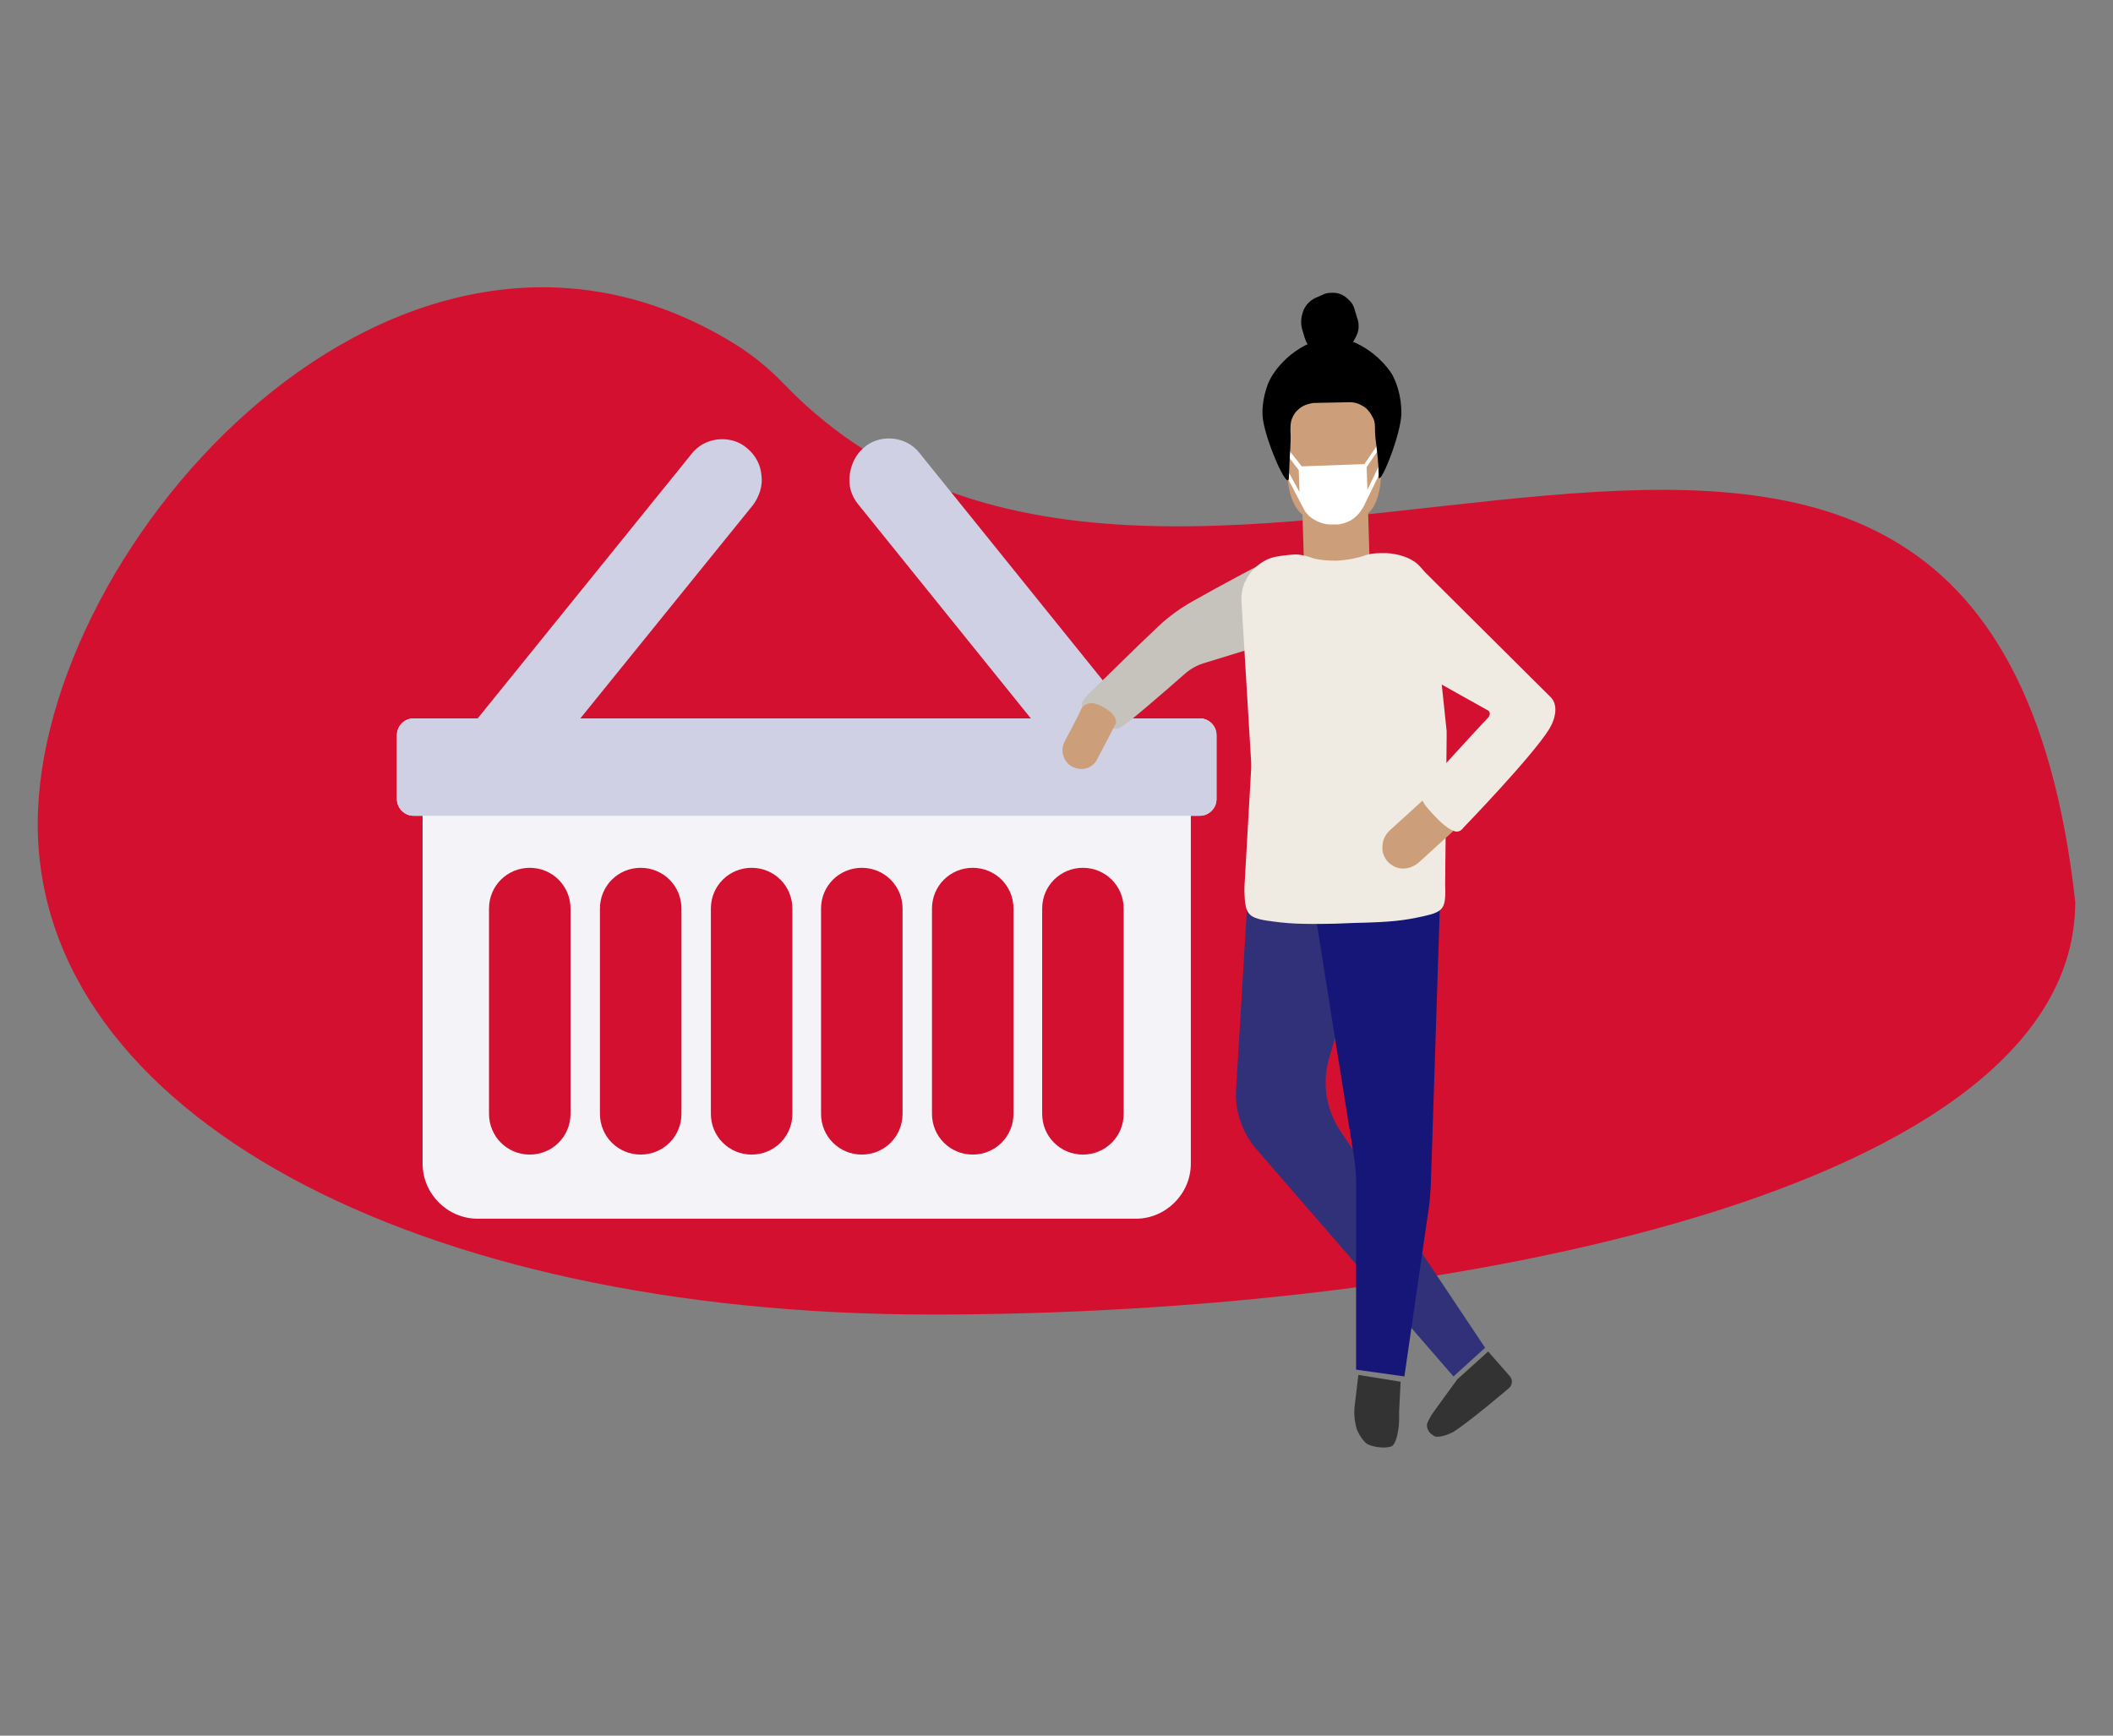 <?xml version="1.0" encoding="utf-8"?>
<!-- Generator: Adobe Illustrator 25.2.2, SVG Export Plug-In . SVG Version: 6.00 Build 0)  -->
<svg version="1.1" id="Ebene_1" xmlns="http://www.w3.org/2000/svg" xmlns:xlink="http://www.w3.org/1999/xlink" x="0px" y="0px"
	 viewBox="0 0 280 230" style="enable-background:new 0 0 280 230;" xml:space="preserve">
<rect x="0" y="0" width="280" height="230" fill="#808080" stroke="none"/>
<style type="text/css">
	.st0{fill:none;}
	.st1{fill:#D41030;}
	.st2{fill:#F3F3F8;}
	.st3{fill:#D0D0E4;}
	.st4{fill:#303178;}
	.st5{fill:#151678;}
	.st6{fill:#CC9F7A;}
	.st7{fill:#333333;}
	.st8{fill:#C6C2BC;}
	.st9{fill:#EFEBE3;}
	.st10{fill:#FFFFFF;}
</style>
<g>
	<rect x="5" y="38" class="st0" width="270" height="154"/>
	<path class="st1" d="M275,119.5c0,38.4-83,54.7-151.5,54.7C54.9,174.2,5,147.5,5,109.2C5,72,52.9,18.1,97.4,45.6
		c2.4,1.5,4.6,3.3,6.6,5.4C156.6,105.4,263.1,12.9,275,119.5z"/>
	<g>
		<path class="st2" d="M159,95.2H54.8c-1.2,0-2.2,1-2.2,2.2v8.5c0,1.2,1,2.2,2.2,2.2H56v46.1c0,4,3.3,7.3,7.3,7.3h87.2
			c4,0,7.3-3.3,7.3-7.3v-46.1h1.2c1.2,0,2.2-1,2.2-2.2v-8.5C161.2,96.2,160.2,95.2,159,95.2z M75.6,147.6c0,3-2.4,5.4-5.4,5.4
			s-5.4-2.4-5.4-5.4v-27.2c0-3,2.4-5.4,5.4-5.4s5.4,2.4,5.4,5.4V147.6z M90.3,147.6c0,3-2.4,5.4-5.4,5.4s-5.4-2.4-5.4-5.4v-27.2
			c0-3,2.4-5.4,5.4-5.4s5.4,2.4,5.4,5.4V147.6z M105,147.6c0,3-2.4,5.4-5.4,5.4s-5.4-2.4-5.4-5.4v-27.2c0-3,2.4-5.4,5.4-5.4
			s5.4,2.4,5.4,5.4V147.6z M119.6,147.6c0,3-2.4,5.4-5.4,5.4s-5.4-2.4-5.4-5.4v-27.2c0-3,2.4-5.4,5.4-5.4s5.4,2.4,5.4,5.4V147.6z
			 M134.3,147.6c0,3-2.4,5.4-5.4,5.4s-5.4-2.4-5.4-5.4v-27.2c0-3,2.4-5.4,5.4-5.4s5.4,2.4,5.4,5.4V147.6z M148.9,147.6
			c0,3-2.4,5.4-5.4,5.4s-5.4-2.4-5.4-5.4v-27.2c0-3,2.4-5.4,5.4-5.4s5.4,2.4,5.4,5.4V147.6z"/>
		<path class="st3" d="M159,108.1H54.8c-1.2,0-2.2-1-2.2-2.2v-8.5c0-1.2,1-2.2,2.2-2.2h8.5l28.3-35c1-1.3,2.5-2,4.1-2
			c1.2,0,2.4,0.4,3.3,1.2c1.1,0.9,1.8,2.2,1.9,3.6c0.2,1.4-0.3,2.8-1.1,3.9L76.9,95.2h59.7l-22.9-28.4c-0.9-1.1-1.3-2.5-1.1-3.9
			s0.8-2.7,1.9-3.6c0.9-0.8,2.1-1.2,3.3-1.2c1.6,0,3.1,0.7,4.1,2l28.3,35.1h8.8c1.2,0,2.2,1,2.2,2.2v8.5
			C161.2,107.1,160.2,108.1,159,108.1L159,108.1z"/>
	</g>
	<g>
		<path class="st4" d="M181.5,121.9l-5.4,18.4c-0.9,3.2-0.4,6.6,1.4,9.4l19.3,28.9l-4.2,3.8l-26.1-30.1c-1.9-2.2-2.9-5.1-2.7-8
			l1.5-25L181.5,121.9z"/>
		<path class="st5" d="M174.4,121.7l2,12.7l3.1,19.4c0.1,0.9,0.2,1.8,0.2,2.7v25l6.4,0.9l3.2-22.1c0.2-1.1,0.2-2.1,0.3-3.2l1.2-37
			L174.4,121.7z"/>
		<path class="st6" d="M177.5,49.3h-0.1h-0.2c-0.3,0-0.6,0-0.8,0.1c-0.3,0-0.5,0-0.8,0h-0.2h-0.1c-3.2,0.1-4.9,2.4-4.9,5.6l0.2,8
			c0.1,2,0.7,4.2,2,5.2l0.2,6.8h0.6l7.5-0.2h0.3h0.3l-0.2-6.8c1.2-1,1.7-3.3,1.7-5.3l-0.2-8C182.6,51.4,180.7,49.2,177.5,49.3z"/>
		<path class="st7" d="M180,182.2l-0.5,4.2c-0.1,1,0,2,0.3,3c0.3,0.8,0.9,1.6,1.3,1.9c0.6,0.4,2.2,0.7,3.2,0.4
			c0.8-0.2,1.1-2.6,1.1-3.5c0-0.4,0-0.8,0-1.1l0.2-4L180,182.2z"/>
		<path class="st7" d="M197.2,179.1l2.9,3.3c0.4,0.5,0.3,1.2-0.2,1.6c0,0-5.4,4.6-7.4,5.8c-0.6,0.3-2.1,0.9-2.6,0.4
			c-0.2-0.1-0.9-0.6-0.8-1.5c0.1-0.3,0.3-0.7,0.6-1.2c0.4-0.6,3.4-4.7,3.4-4.7L197.2,179.1z"/>
		<path class="st8" d="M169,73.9c-0.6,0.1-7.3,3.7-11,5.8c-1.6,0.9-3.1,2-4.4,3.2c-3.3,3.1-8.2,8-9.4,9.1c-1.2,1.2-0.9,1.8-0.5,2
			l3.7,2.5c0.3,0.1,0.6,0.1,0.9,0c0.7-0.2,6.2-5,8.7-7.2c0.8-0.7,1.7-1.2,2.8-1.5l9.1-2.8L169,73.9z"/>
		<path class="st9" d="M177.1,74.3c1.8-0.1,2.8-0.4,3.5-0.6c0.7-0.3,1.5-0.4,2.3-0.4h0.9c1.4,0.1,3,0.5,4.1,1.5s1.8,2.5,1.9,4
			l1.9,18.1c0,0.2,0,0.5,0,0.7l-0.2,19.6c0.1,3.1-0.1,3.6-2.8,4.2s-4.4,0.8-9.1,0.9l-2.6,0.1c-4.7,0.1-6.4,0-9.1-0.4
			c-2.6-0.4-2.9-1-3-3.8c0-0.2,0-0.4,0-0.6l0.9-15.8c0-0.2,0-0.5,0-0.7l-1.3-21.6c0-0.8,0.1-1.5,0.4-2.2c0-0.1,0-0.1,0.1-0.2
			c0.5-1.2,1.5-2.2,2.6-2.8c0.1-0.1,0.3-0.1,0.4-0.2c0.7-0.3,1.4-0.4,2.2-0.5l1-0.1c0.8-0.1,1.6,0.1,2.3,0.3
			C174.2,74.1,175.3,74.3,177.1,74.3"/>
		<path class="st6" d="M192.5,110.2l-4.5,4.1c-0.6,0.5-1.3,0.8-2.1,0.8s-1.5-0.4-2-0.9c-0.5-0.6-0.8-1.3-0.7-2.1
			c0-0.8,0.4-1.5,0.9-2l4.5-4.1c0.3-0.2,0.6-0.4,0.9-0.3c0.3,0,0.7,0.2,0.9,0.4l2.1,2.4c0.2,0.3,0.3,0.6,0.3,0.9
			S192.7,110,192.5,110.2L192.5,110.2z"/>
		<path class="st9" d="M188.2,75.2L182.6,86l14.5,8.1c0.5,0.2,0.3,0.8,0.1,1c-2.4,2.5-8.7,9.5-8.7,9.5c-0.5,1.1,0.1,1.9,1.3,3.2
			c1.1,1.2,2.3,2.3,3.2,2.4c0.4,0,0.7-0.2,0.9-0.5c0,0,9.1-9.4,11.4-13.1c0.9-1.5,1.2-3.3,0.1-4.3L188.2,75.2z"/>
		<path class="st10" d="M182.7,61.8l-1.5,3.1l-0.1-3l1.5-2.2l-0.1-0.7l-1.7,2.5l-8.3,0.3l-1.9-2.4l-0.1,0.8l1.6,2.1l0.1,2.9
			l-1.7-3.1l0.1,1.2l2.3,4.4c0.4,0.6,0.9,1,1.5,1.3s1.2,0.5,1.9,0.5h0.5h0.5c0.8-0.1,1.6-0.4,2.2-0.9s1.1-1.2,1.4-1.9l1.8-3.7V61.8z
			"/>
		<path class="st6" d="M145.4,100.6c-0.3,0.6-0.8,1-1.4,1.2c-0.6,0.2-1.3,0.1-1.9-0.2s-1-0.8-1.2-1.5c-0.2-0.6-0.1-1.3,0.2-1.9
			c0,0,1.7-3.1,2.2-4.3c0.3-0.6,1.2-0.8,1.6-0.7c0.7,0.1,1.9,0.8,2.4,1.3c0.9,0.9,0.5,1.5,0.5,1.5L145.4,100.6z"/>
		<path d="M184.2,49.2c-2.1-2.9-4.9-3.9-4.9-3.9c0.3-0.5,0.6-1,0.7-1.6s0-1.2-0.2-1.7l-0.3-1c-0.1-0.4-0.3-0.8-0.6-1.1
			c-0.3-0.3-0.6-0.6-1-0.8c-0.4-0.2-0.8-0.3-1.2-0.3s-0.9,0-1.3,0.2l-0.9,0.4c-0.8,0.3-1.5,1-1.8,1.8s-0.4,1.7-0.1,2.6l0.3,1
			c0.1,0.3,0.2,0.6,0.4,0.8c0,0-2.9,1.2-4.8,4.3c-0.7,1.1-1.3,3.4-1.2,5.1c0.1,2.8,3.5,10.6,3.5,8.2c0.1-3.4,0.3-4.4,0.2-6.1
			c0-0.4,0-0.9,0.1-1.3c0.1-0.4,0.3-0.8,0.6-1.2c0.3-0.3,0.6-0.6,1-0.8c0.4-0.2,0.8-0.3,1.3-0.4l4.9-0.1c0.4,0,0.9,0.1,1.3,0.3
			c0.4,0.2,0.8,0.4,1.1,0.8c0.3,0.3,0.5,0.7,0.7,1.1s0.2,0.9,0.2,1.3c0,1.7,0.4,2.9,0.5,6.1c-0.2,2.5,3.1-5.5,3-8.3
			C185.7,52.5,185,50.3,184.2,49.2z"/>
	</g>
</g>
</svg>
